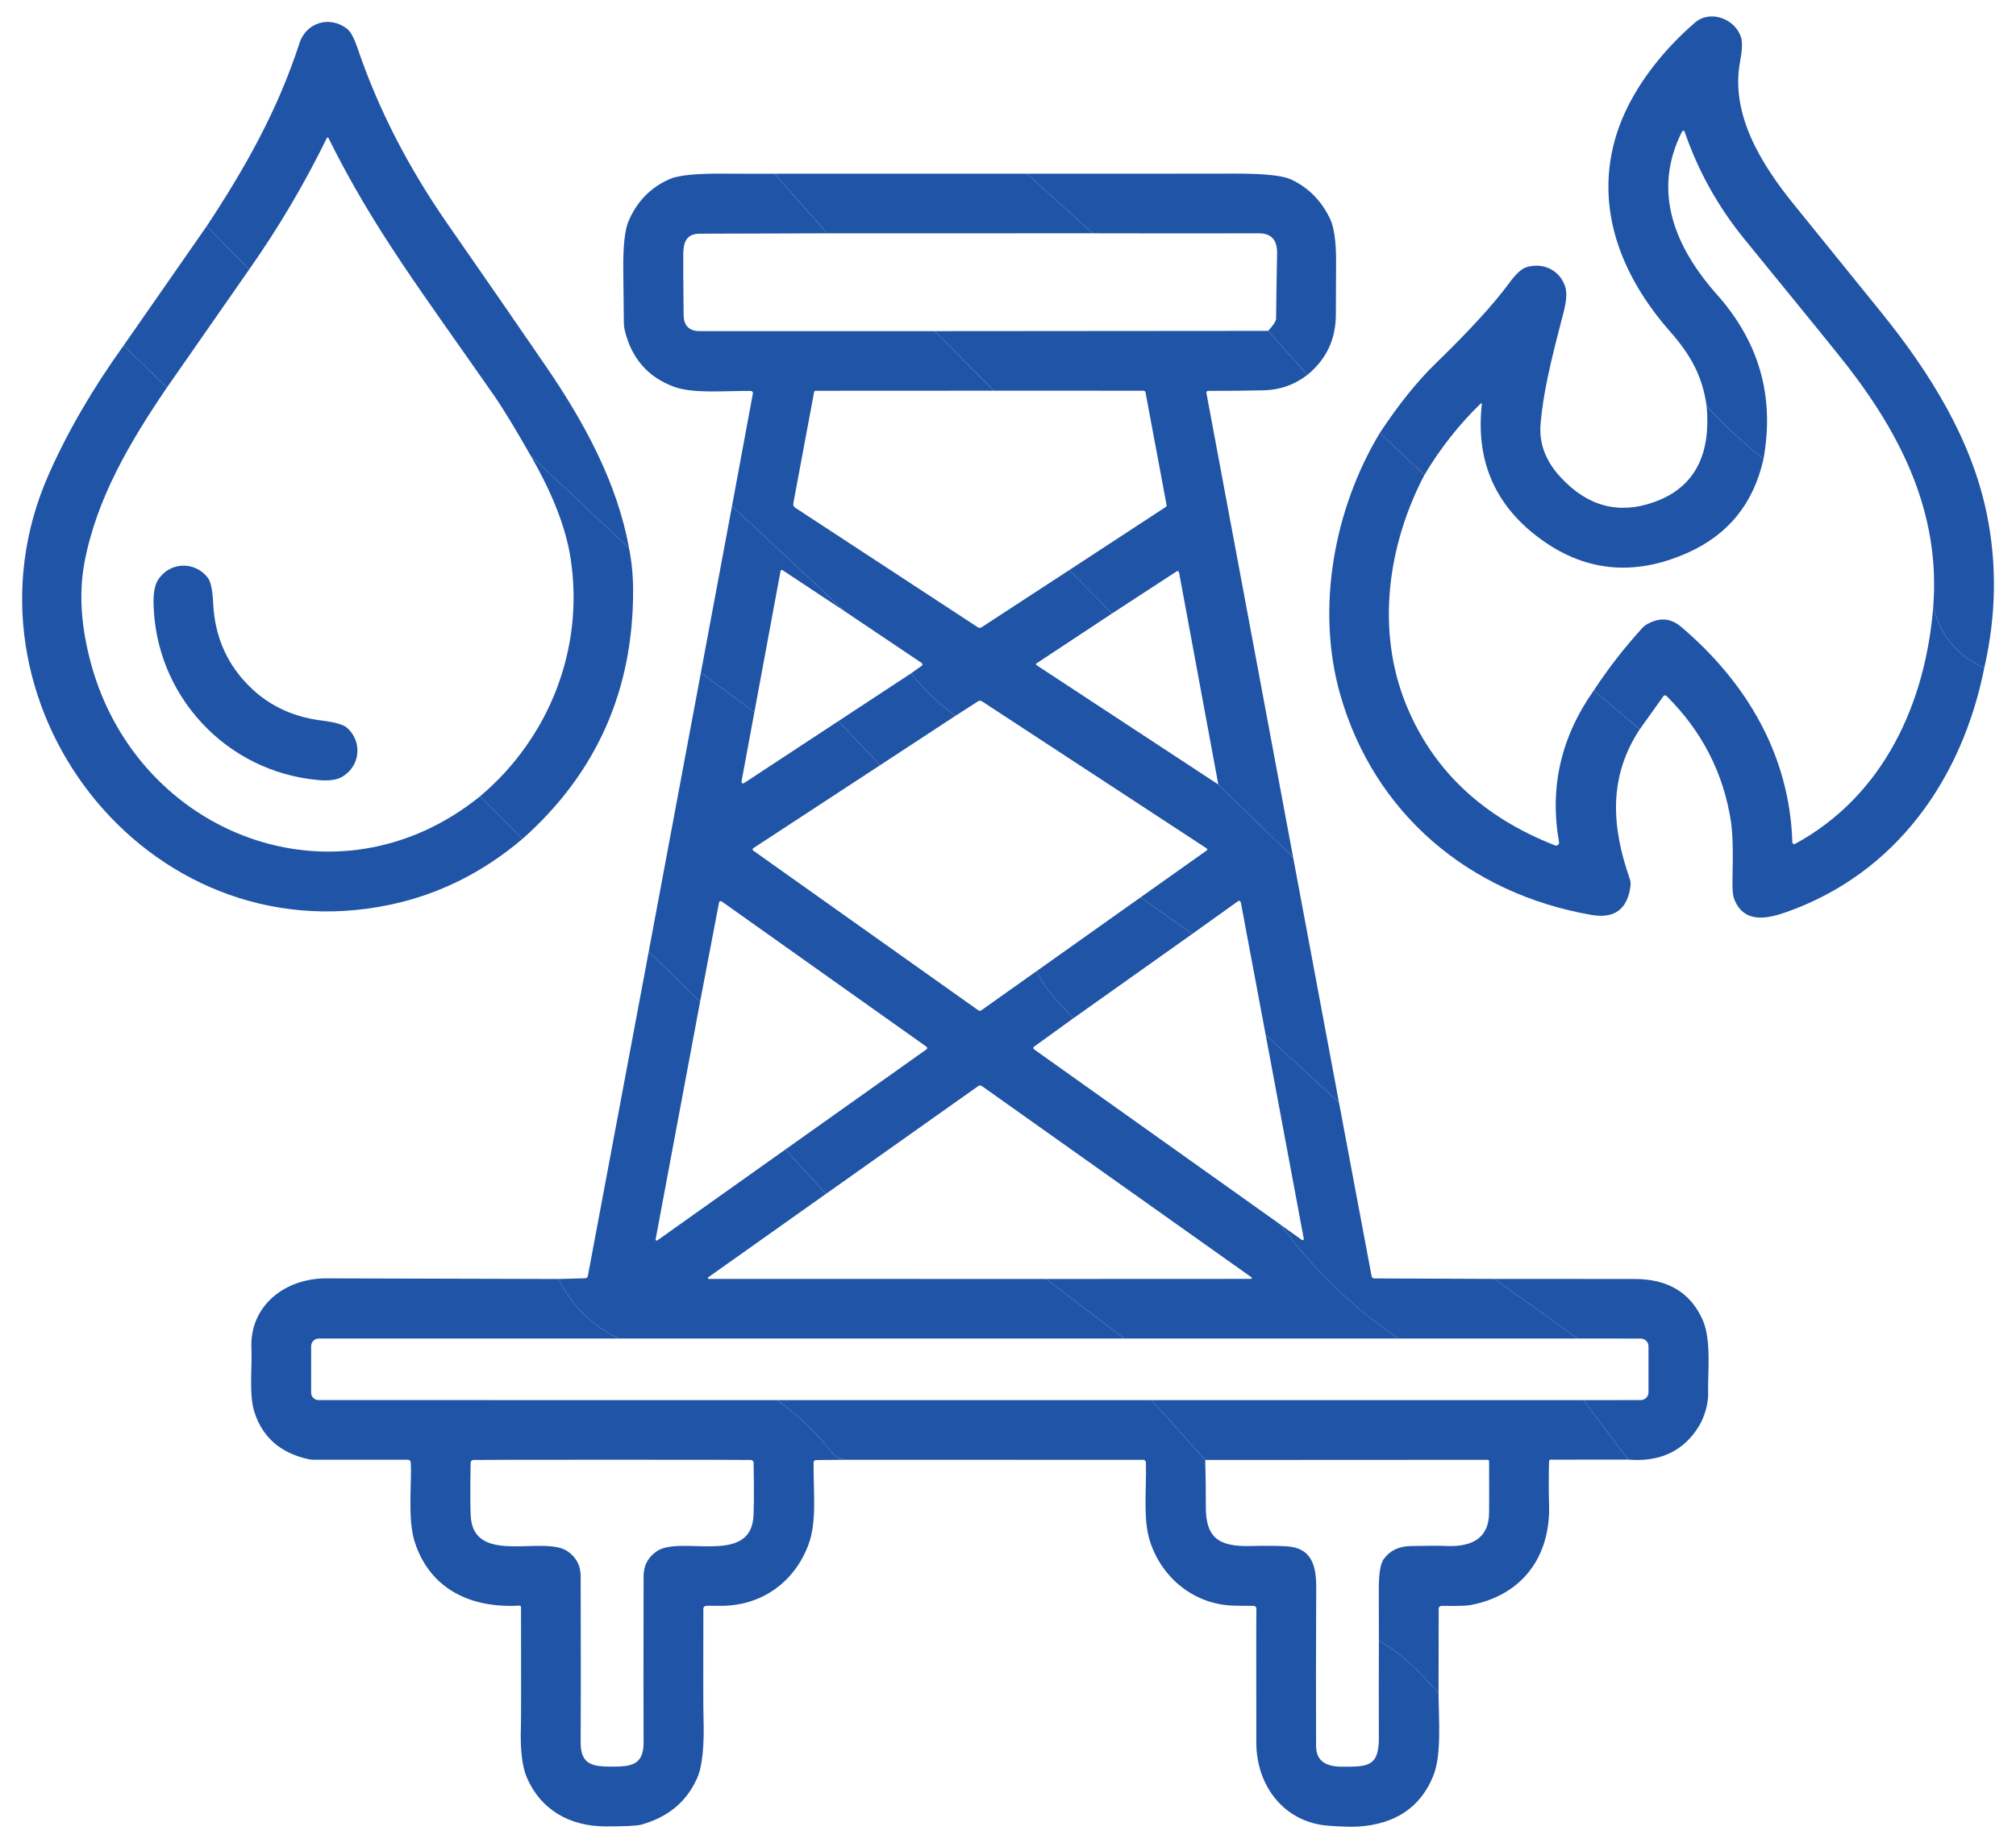 <svg width="70" height="64" viewBox="0 0 70 64" fill="none" xmlns="http://www.w3.org/2000/svg">
<path d="M68.9 23.188C67.967 22.793 67.376 22.081 67.128 21.052C67.37 17.866 66.058 15.177 64.139 12.705C63.839 12.317 62.651 10.852 60.573 8.308C59.655 7.182 58.961 5.937 58.494 4.573C58.491 4.564 58.485 4.557 58.477 4.551C58.47 4.545 58.461 4.541 58.451 4.541C58.442 4.54 58.432 4.542 58.424 4.547C58.416 4.552 58.409 4.559 58.405 4.567C57.352 6.652 58.158 8.589 59.619 10.233C61.059 11.855 61.631 13.738 61.233 15.936C60.518 15.374 59.86 14.765 59.259 14.108C59.114 13.066 58.714 12.338 57.977 11.5C56.272 9.559 55.344 7.169 56.13 4.664C56.597 3.177 57.68 1.795 58.856 0.783C59.381 0.331 60.247 0.647 60.453 1.297C60.505 1.461 60.494 1.744 60.419 2.144C60.072 3.973 61.173 5.723 62.269 7.078C64.317 9.608 65.341 10.874 65.342 10.875C67.017 12.953 68.448 15.252 68.98 17.819C69.343 19.573 69.317 21.363 68.9 23.188Z" fill="#2054A6"/>
<path d="M21.841 19.034L18.427 15.827C17.892 14.885 17.465 14.183 17.144 13.722C14.725 10.242 12.978 7.973 11.405 4.794C11.402 4.788 11.398 4.784 11.393 4.781C11.388 4.778 11.382 4.776 11.377 4.776C11.371 4.776 11.365 4.778 11.36 4.781C11.355 4.784 11.351 4.788 11.348 4.794C10.574 6.379 9.675 7.902 8.65 9.361L7.177 7.856C8.511 5.836 9.636 3.845 10.4 1.495C10.636 0.77 11.458 0.536 12.055 1.003C12.177 1.098 12.299 1.329 12.423 1.697C13.134 3.784 14.174 5.814 15.545 7.784C16.891 9.72 18.034 11.375 18.975 12.75C20.294 14.677 21.436 16.786 21.841 19.034Z" fill="#2054A6"/>
<path d="M26.897 6.034L28.72 8.103C27.243 8.106 25.769 8.11 24.297 8.116C23.842 8.117 23.728 8.403 23.725 8.822C23.721 9.18 23.725 9.885 23.737 10.938C23.742 11.312 23.928 11.5 24.297 11.5C27.018 11.502 29.736 11.502 32.452 11.5L34.511 13.569L28.323 13.572C28.31 13.572 28.297 13.577 28.287 13.585C28.277 13.594 28.27 13.606 28.267 13.619L27.545 17.486C27.54 17.514 27.543 17.542 27.554 17.568C27.565 17.594 27.584 17.616 27.608 17.631L33.948 21.783C33.969 21.796 33.993 21.803 34.017 21.803C34.042 21.803 34.066 21.796 34.086 21.783L37.127 19.799L38.614 21.305L35.987 23.041C35.983 23.044 35.979 23.048 35.976 23.053C35.973 23.058 35.972 23.064 35.972 23.07C35.972 23.075 35.973 23.081 35.976 23.086C35.979 23.091 35.983 23.095 35.987 23.099L42.303 27.247L44.901 29.78L46.492 38.288L43.947 35.941L43.084 31.339C43.082 31.329 43.078 31.319 43.071 31.31C43.064 31.302 43.055 31.296 43.045 31.292C43.036 31.288 43.025 31.286 43.015 31.287C43.004 31.288 42.994 31.292 42.986 31.299L41.397 32.436L39.602 31.166L41.903 29.534C41.908 29.53 41.913 29.525 41.916 29.52C41.919 29.514 41.92 29.507 41.92 29.5C41.92 29.494 41.918 29.487 41.915 29.482C41.912 29.476 41.907 29.471 41.901 29.467L34.095 24.356C34.075 24.343 34.052 24.336 34.028 24.336C34.004 24.336 33.981 24.343 33.961 24.356L33.175 24.861C32.594 24.436 32.08 23.945 31.633 23.387L32.003 23.123C32.011 23.118 32.017 23.11 32.022 23.101C32.026 23.092 32.028 23.083 32.028 23.073C32.028 23.064 32.025 23.054 32.021 23.046C32.016 23.037 32.01 23.03 32.002 23.025L29.331 21.231L25.417 17.575L26.142 13.666C26.144 13.655 26.144 13.644 26.141 13.633C26.138 13.622 26.133 13.612 26.126 13.604C26.119 13.595 26.11 13.588 26.101 13.584C26.091 13.579 26.08 13.577 26.069 13.577C25.216 13.566 24.095 13.684 23.408 13.434C22.505 13.106 21.933 12.454 21.694 11.477C21.673 11.393 21.662 11.306 21.662 11.22C21.661 10.939 21.655 10.335 21.642 9.409C21.631 8.561 21.693 7.98 21.83 7.666C22.127 6.984 22.603 6.501 23.259 6.216C23.555 6.088 24.151 6.026 25.048 6.031C25.669 6.035 26.285 6.036 26.897 6.034Z" fill="#2054A6"/>
<path d="M35.655 6.033L37.945 8.102L28.72 8.103L26.897 6.034L35.655 6.033Z" fill="#2054A6"/>
<path d="M45.394 13.02L44.033 11.491C44.217 11.294 44.309 11.151 44.309 11.062C44.317 10.307 44.328 9.553 44.344 8.798C44.353 8.335 44.142 8.103 43.711 8.103C41.779 8.107 39.857 8.107 37.945 8.102L35.655 6.033C38.067 6.035 40.478 6.034 42.887 6.03C43.883 6.028 44.526 6.094 44.817 6.228C45.423 6.506 45.879 6.964 46.183 7.6C46.323 7.893 46.393 8.389 46.392 9.088C46.392 9.497 46.389 10.115 46.384 10.942C46.379 11.792 46.049 12.485 45.394 13.02Z" fill="#2054A6"/>
<path d="M7.177 7.856L8.65 9.361L5.798 13.456L4.294 11.998L7.177 7.856Z" fill="#2054A6"/>
<path d="M59.259 14.108C59.86 14.765 60.518 15.374 61.233 15.936C60.89 17.481 60.012 18.568 58.598 19.198C56.705 20.043 54.959 19.852 53.362 18.623C51.876 17.482 51.239 15.953 51.453 14.036C51.453 14.031 51.452 14.026 51.45 14.021C51.447 14.017 51.444 14.013 51.439 14.011C51.434 14.009 51.429 14.008 51.424 14.009C51.419 14.01 51.415 14.012 51.411 14.016C50.657 14.75 50.006 15.576 49.459 16.494L47.911 15.036C48.562 14.05 49.207 13.246 49.845 12.627C51.02 11.486 51.871 10.556 52.397 9.838C52.633 9.514 52.837 9.327 53.008 9.277C53.597 9.103 54.178 9.394 54.355 9.981C54.41 10.166 54.391 10.444 54.298 10.816C54.069 11.739 53.602 13.345 53.491 14.741C53.437 15.404 53.67 16.016 54.187 16.575C55.118 17.581 56.191 17.872 57.408 17.447C58.953 16.908 59.397 15.65 59.259 14.108Z" fill="#2054A6"/>
<path d="M44.033 11.491L45.394 13.02C44.95 13.365 44.441 13.544 43.866 13.556C43.219 13.57 42.58 13.576 41.948 13.575C41.94 13.575 41.931 13.577 41.923 13.581C41.915 13.585 41.908 13.59 41.902 13.597C41.896 13.604 41.892 13.612 41.89 13.621C41.888 13.629 41.887 13.638 41.889 13.647L44.901 29.78L42.303 27.247L40.939 19.878C40.937 19.869 40.933 19.861 40.928 19.854C40.922 19.848 40.915 19.842 40.907 19.838C40.899 19.835 40.891 19.834 40.882 19.834C40.873 19.835 40.865 19.837 40.858 19.842L38.614 21.305L37.127 19.799L40.475 17.609C40.487 17.602 40.496 17.591 40.501 17.578C40.507 17.566 40.508 17.551 40.506 17.538L39.775 13.628C39.772 13.612 39.764 13.597 39.751 13.587C39.738 13.576 39.723 13.57 39.706 13.57L34.511 13.569L32.452 11.5L44.033 11.491Z" fill="#2054A6"/>
<path d="M4.294 11.998L5.798 13.456C4.519 15.341 3.356 17.295 2.933 19.536C2.734 20.59 2.81 21.763 3.162 23.055C4.781 29 11.68 31.686 16.667 27.658L18.141 29.136C16.766 30.302 15.237 31.062 13.555 31.419C5.041 33.222 -1.763 24.316 1.683 16.497C2.34 15.006 3.21 13.507 4.294 11.998Z" fill="#2054A6"/>
<path d="M47.911 15.036L49.459 16.494C48.187 18.922 47.767 21.883 48.825 24.477C49.752 26.747 51.475 28.375 53.994 29.361C54.011 29.368 54.029 29.37 54.047 29.367C54.066 29.364 54.083 29.356 54.097 29.345C54.111 29.333 54.122 29.318 54.128 29.301C54.134 29.284 54.136 29.265 54.133 29.247C53.797 27.349 54.2 25.593 55.341 23.978L56.934 25.331C55.844 26.986 55.955 28.705 56.587 30.517C56.616 30.6 56.625 30.69 56.614 30.778C56.507 31.582 56.054 31.915 55.255 31.775C50.994 31.033 47.709 28.239 46.536 24.123C45.687 21.15 46.308 17.697 47.911 15.036Z" fill="#2054A6"/>
<path d="M21.841 19.034C21.933 19.499 21.981 19.98 21.983 20.477C21.997 23.962 20.717 26.849 18.141 29.136L16.667 27.658C19.076 25.627 20.297 22.517 19.811 19.381C19.647 18.327 19.186 17.142 18.427 15.827L21.841 19.034Z" fill="#2054A6"/>
<path d="M29.331 21.231L27.169 19.8C27.163 19.796 27.156 19.794 27.149 19.793C27.142 19.792 27.135 19.793 27.128 19.796C27.122 19.799 27.116 19.803 27.111 19.809C27.107 19.814 27.104 19.821 27.103 19.828L26.194 24.731L24.336 23.364L25.417 17.575L29.331 21.231Z" fill="#2054A6"/>
<path d="M8.527 23.7C9.224 24.453 10.107 24.895 11.175 25.025C11.636 25.081 11.931 25.167 12.058 25.283C12.591 25.762 12.52 26.63 11.851 26.994C11.669 27.093 11.394 27.125 11.025 27.089C9.483 26.944 8.062 26.247 7.008 25.109C5.952 23.972 5.362 22.503 5.331 20.955C5.324 20.584 5.377 20.311 5.489 20.137C5.903 19.498 6.772 19.492 7.211 20.059C7.317 20.195 7.381 20.495 7.403 20.959C7.453 22.033 7.828 22.947 8.527 23.7Z" fill="#2054A6"/>
<path d="M67.128 21.052C67.376 22.081 67.967 22.793 68.9 23.188C68.137 27.038 65.85 30.316 62.051 31.669C61.378 31.908 60.567 32.092 60.22 31.238C60.166 31.106 60.145 30.856 60.156 30.488C60.181 29.585 60.163 28.933 60.102 28.53C59.843 26.847 59.097 25.394 57.864 24.17C57.857 24.163 57.848 24.158 57.839 24.154C57.829 24.151 57.819 24.149 57.809 24.15C57.799 24.151 57.789 24.154 57.78 24.158C57.772 24.163 57.764 24.17 57.758 24.178L56.934 25.331L55.341 23.978C55.847 23.206 56.414 22.478 57.042 21.792C57.073 21.759 57.108 21.73 57.147 21.706C57.592 21.432 58.001 21.454 58.375 21.772C60.656 23.712 62.141 26.233 62.234 29.253C62.234 29.264 62.238 29.275 62.243 29.285C62.249 29.294 62.257 29.302 62.267 29.308C62.276 29.313 62.287 29.316 62.298 29.316C62.309 29.316 62.32 29.313 62.33 29.308C65.416 27.628 66.864 24.413 67.128 21.052Z" fill="#2054A6"/>
<path d="M26.194 24.731L25.747 27.144C25.745 27.154 25.746 27.165 25.75 27.175C25.754 27.185 25.761 27.193 25.77 27.199C25.779 27.205 25.789 27.208 25.8 27.208C25.81 27.209 25.821 27.206 25.83 27.2L29.114 25.042L30.556 26.577L26.155 29.458C26.148 29.462 26.142 29.468 26.138 29.476C26.134 29.483 26.132 29.491 26.132 29.499C26.132 29.507 26.134 29.515 26.137 29.522C26.141 29.53 26.146 29.536 26.153 29.541L33.97 35.089C33.985 35.1 34.003 35.105 34.022 35.105C34.04 35.105 34.058 35.1 34.073 35.089L36.016 33.711C36.256 34.364 36.806 34.859 37.269 35.366L35.903 36.352C35.896 36.357 35.89 36.364 35.886 36.372C35.882 36.38 35.88 36.388 35.88 36.397C35.881 36.406 35.883 36.415 35.887 36.423C35.891 36.431 35.897 36.438 35.905 36.444L44.461 42.531C45.608 44.094 46.973 45.413 48.558 46.487H39.033L36.325 44.419L43.437 44.416C43.444 44.415 43.449 44.413 43.454 44.41C43.459 44.406 43.463 44.401 43.465 44.395C43.467 44.389 43.467 44.383 43.465 44.377C43.463 44.371 43.459 44.366 43.455 44.362L34.095 37.72C34.077 37.707 34.054 37.699 34.031 37.699C34.007 37.699 33.985 37.707 33.966 37.72L28.683 41.461L27.266 39.925L32.169 36.445C32.176 36.44 32.182 36.433 32.186 36.425C32.191 36.417 32.193 36.408 32.193 36.399C32.193 36.39 32.191 36.381 32.186 36.373C32.182 36.365 32.176 36.358 32.169 36.353L25.056 31.305C25.048 31.299 25.039 31.296 25.03 31.295C25.02 31.294 25.011 31.295 25.002 31.299C24.993 31.302 24.985 31.308 24.979 31.315C24.973 31.323 24.969 31.331 24.967 31.341L24.309 34.788L22.525 33.05L24.336 23.364L26.194 24.731Z" fill="#2054A6"/>
<path d="M31.633 23.387C32.08 23.945 32.594 24.436 33.175 24.861L30.556 26.577L29.114 25.042L31.633 23.387Z" fill="#2054A6"/>
<path d="M39.602 31.166L41.397 32.436L37.269 35.366C36.806 34.859 36.256 34.364 36.016 33.711L39.602 31.166Z" fill="#2054A6"/>
<path d="M24.309 34.788L22.764 43.044C22.763 43.051 22.764 43.058 22.767 43.065C22.77 43.072 22.774 43.078 22.781 43.082C22.787 43.086 22.794 43.088 22.801 43.088C22.809 43.087 22.816 43.085 22.822 43.081L27.266 39.925L28.683 41.461L24.591 44.362C24.585 44.366 24.581 44.371 24.579 44.377C24.576 44.383 24.576 44.39 24.578 44.396C24.58 44.403 24.584 44.408 24.59 44.412C24.595 44.416 24.601 44.417 24.608 44.417L36.325 44.419L39.033 46.487H21.492C20.552 46.04 19.854 45.35 19.4 44.42L20.319 44.394C20.341 44.393 20.363 44.385 20.38 44.371C20.397 44.356 20.409 44.336 20.412 44.314L22.525 33.05L24.309 34.788Z" fill="#2054A6"/>
<path d="M46.492 38.288L47.625 44.322C47.629 44.344 47.641 44.364 47.659 44.378C47.676 44.392 47.698 44.4 47.72 44.4L51.898 44.417L54.775 46.487H48.558C46.973 45.413 45.608 44.094 44.461 42.531L45.203 43.064C45.21 43.069 45.219 43.072 45.227 43.072C45.236 43.072 45.244 43.069 45.252 43.065C45.259 43.06 45.264 43.054 45.268 43.046C45.271 43.039 45.272 43.03 45.27 43.022L43.947 35.941L46.492 38.288Z" fill="#2054A6"/>
<path d="M19.4 44.42C19.854 45.35 20.552 46.04 21.492 46.487L11.07 46.487C10.999 46.487 10.931 46.516 10.881 46.566C10.831 46.616 10.803 46.684 10.803 46.755V48.369C10.803 48.437 10.83 48.502 10.878 48.55C10.926 48.598 10.991 48.625 11.059 48.625L26.984 48.627C27.726 49.163 28.377 49.79 28.936 50.508C28.994 50.583 29.13 50.646 29.344 50.699L28.333 50.708C28.311 50.708 28.29 50.717 28.275 50.733C28.259 50.748 28.25 50.769 28.25 50.791C28.239 51.812 28.369 52.831 28.078 53.627C27.595 54.952 26.419 55.808 24.942 55.77C24.813 55.767 24.672 55.767 24.52 55.77C24.494 55.771 24.469 55.782 24.451 55.8C24.432 55.819 24.422 55.844 24.422 55.87C24.417 58.127 24.418 59.382 24.427 59.636C24.459 60.645 24.385 61.352 24.206 61.755C23.842 62.574 23.195 63.112 22.267 63.37C22.113 63.413 21.695 63.433 21.014 63.431C19.784 63.427 18.78 62.858 18.297 61.744C18.13 61.36 18.06 60.767 18.087 59.962C18.095 59.757 18.096 58.374 18.091 55.812C18.091 55.806 18.089 55.799 18.087 55.793C18.084 55.786 18.08 55.781 18.075 55.776C18.07 55.771 18.064 55.768 18.058 55.765C18.051 55.763 18.044 55.762 18.037 55.763C16.386 55.861 14.942 55.219 14.403 53.561C14.141 52.753 14.305 51.502 14.261 50.786C14.26 50.762 14.249 50.739 14.232 50.723C14.214 50.706 14.191 50.697 14.167 50.697H10.887C10.828 50.697 10.77 50.691 10.712 50.678C9.749 50.468 9.124 49.928 8.839 49.059C8.636 48.439 8.759 47.522 8.73 46.827C8.666 45.341 9.903 44.394 11.328 44.398C14.069 44.408 16.759 44.415 19.4 44.42ZM21.255 61.355C21.914 61.355 22.353 61.303 22.347 60.508C22.341 59.6 22.341 57.678 22.347 54.739C22.348 54.373 22.499 54.087 22.8 53.878C23.605 53.322 25.928 54.33 26.148 52.797C26.18 52.579 26.186 51.915 26.167 50.805C26.167 50.778 26.156 50.753 26.138 50.734C26.119 50.716 26.095 50.705 26.069 50.705C25.817 50.7 24.212 50.697 21.255 50.697C18.296 50.697 16.692 50.7 16.441 50.705C16.414 50.705 16.389 50.715 16.37 50.734C16.352 50.753 16.341 50.778 16.341 50.805C16.322 51.915 16.328 52.579 16.359 52.797C16.581 54.33 18.905 53.322 19.709 53.878C20.01 54.087 20.161 54.373 20.162 54.739C20.169 57.678 20.169 59.6 20.162 60.508C20.156 61.305 20.595 61.355 21.255 61.355Z" fill="#2054A6"/>
<path d="M56.53 50.692L54.983 48.627L56.969 48.625C57.04 48.625 57.109 48.597 57.16 48.546C57.211 48.496 57.239 48.428 57.239 48.356V46.755C57.239 46.684 57.211 46.617 57.161 46.567C57.111 46.517 57.044 46.489 56.973 46.489L54.775 46.487L51.898 44.417C53.526 44.415 55.145 44.416 56.758 44.419C57.914 44.42 58.702 44.895 59.122 45.844C59.441 46.569 59.286 47.798 59.311 48.367C59.325 48.72 59.191 49.203 58.991 49.53C58.461 50.397 57.641 50.785 56.53 50.692Z" fill="#2054A6"/>
<path d="M39.989 48.627L41.848 50.705C41.864 51.263 41.871 51.799 41.869 52.312C41.862 53.388 42.291 53.722 43.419 53.694C43.895 53.681 44.304 53.684 44.647 53.702C45.526 53.744 45.705 54.339 45.702 55.138C45.692 57.215 45.691 59.046 45.697 60.633C45.698 61.191 46.077 61.356 46.602 61.358C47.453 61.358 47.88 61.38 47.877 60.369C47.873 59.246 47.874 58.12 47.878 56.992C48.687 57.398 49.345 58.133 49.95 58.795C49.952 59.697 50.067 60.941 49.762 61.686C49.322 62.764 48.461 63.347 47.181 63.436C46.952 63.452 46.605 63.443 46.141 63.409C44.603 63.302 43.625 62.044 43.622 60.519C43.618 57.527 43.619 55.978 43.625 55.872C43.626 55.848 43.618 55.825 43.603 55.807C43.588 55.789 43.567 55.777 43.544 55.773C43.524 55.771 43.309 55.769 42.898 55.766C41.477 55.753 40.333 54.802 39.925 53.516C39.681 52.745 39.814 51.691 39.789 50.794C39.788 50.769 39.778 50.745 39.76 50.727C39.742 50.71 39.717 50.7 39.692 50.7L29.344 50.699C29.13 50.646 28.994 50.583 28.936 50.508C28.377 49.79 27.726 49.163 26.984 48.627H39.989Z" fill="#2054A6"/>
<path d="M54.983 48.627L56.53 50.692L53.845 50.695C53.83 50.695 53.815 50.701 53.804 50.712C53.793 50.723 53.786 50.738 53.786 50.753C53.772 51.314 53.773 51.81 53.787 52.242C53.847 54.038 52.877 55.4 51.061 55.744C50.833 55.788 50.3 55.769 50.047 55.773C50.022 55.774 49.999 55.785 49.981 55.803C49.964 55.82 49.955 55.844 49.955 55.869L49.95 58.795C49.345 58.133 48.687 57.398 47.878 56.992C47.876 56.395 47.875 55.796 47.875 55.194C47.876 54.658 47.931 54.313 48.039 54.158C48.251 53.857 48.566 53.702 48.984 53.694C49.581 53.682 49.986 53.682 50.2 53.692C51.062 53.734 51.695 53.455 51.705 52.545C51.708 52.252 51.708 51.654 51.705 50.752C51.705 50.738 51.699 50.725 51.69 50.715C51.681 50.706 51.668 50.7 51.655 50.7L41.848 50.705L39.989 48.627H54.983Z" fill="#2054A6"/>
</svg>

